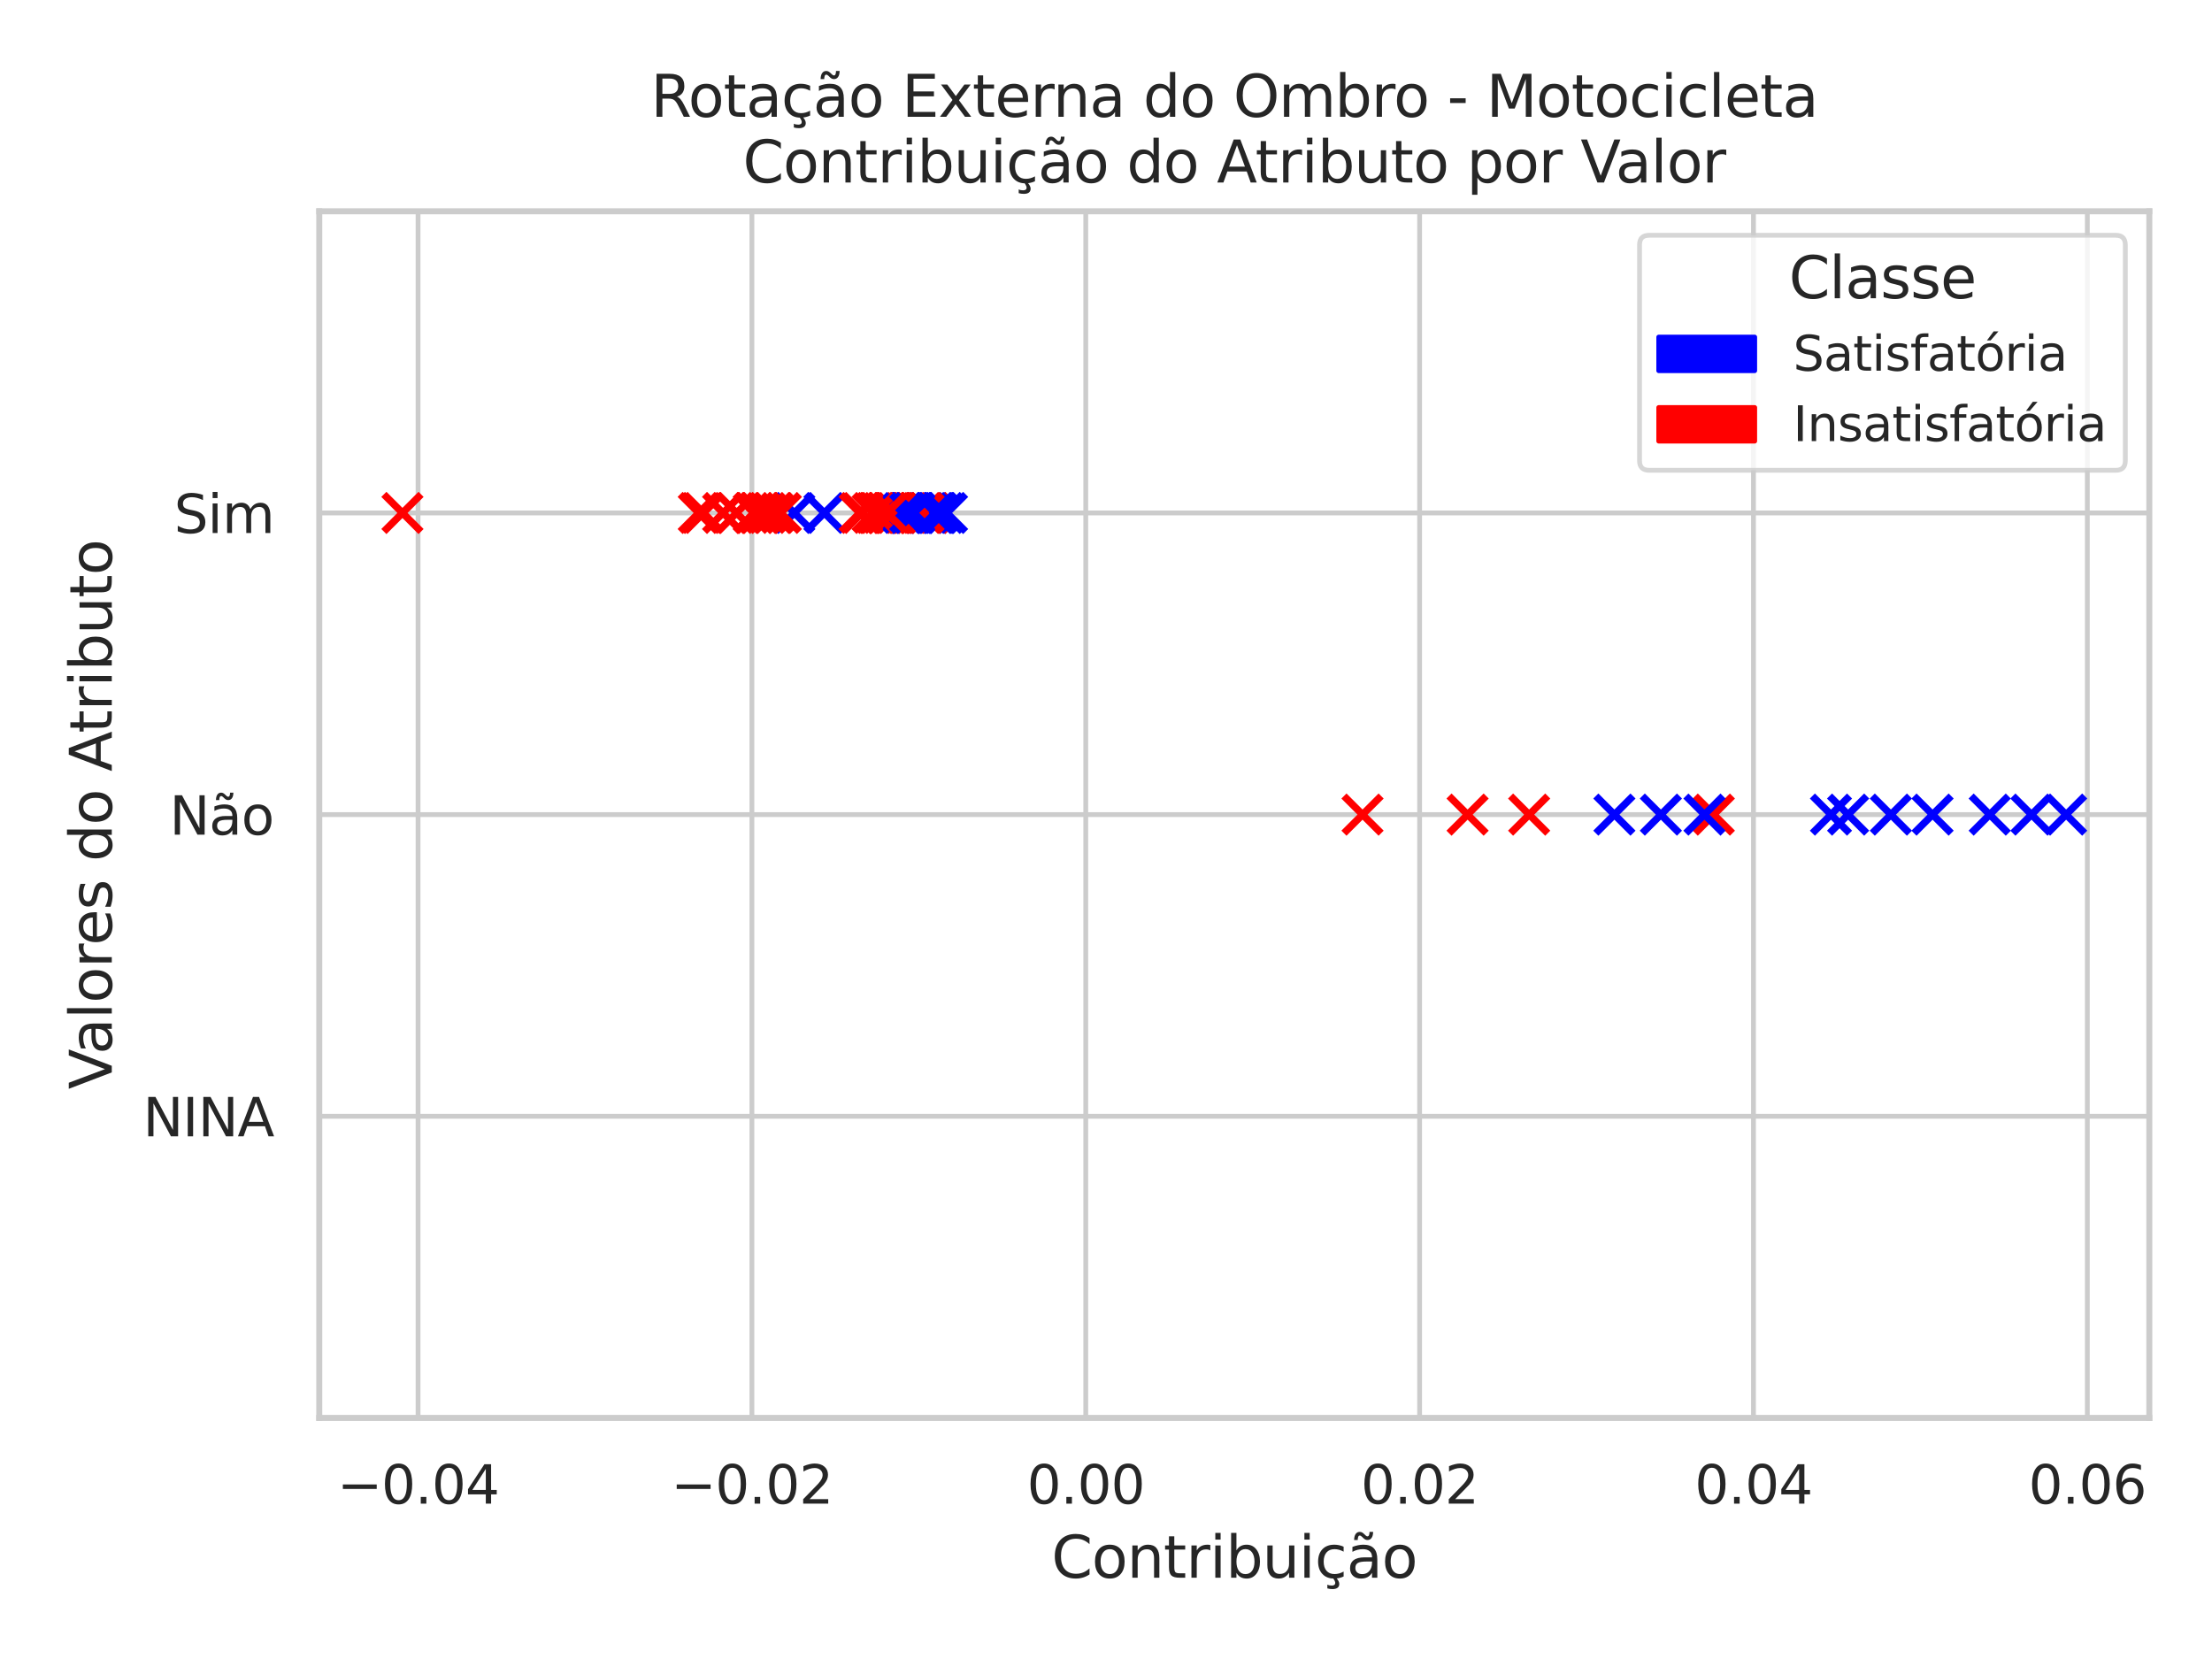 <?xml version="1.0" encoding="utf-8" standalone="no"?>
<!DOCTYPE svg PUBLIC "-//W3C//DTD SVG 1.1//EN"
  "http://www.w3.org/Graphics/SVG/1.1/DTD/svg11.dtd">
<svg xmlns:xlink="http://www.w3.org/1999/xlink" width="460.8pt" height="345.6pt" viewBox="0 0 460.8 345.6" xmlns="http://www.w3.org/2000/svg" version="1.1">
 <defs>
  <style type="text/css">*{stroke-linejoin: round; stroke-linecap: butt}</style>
 </defs>
 <g id="figure_1">
  <g id="patch_1">
   <path d="M 0 345.6 
L 460.8 345.6 
L 460.8 0 
L 0 0 
z
" style="fill: #ffffff"/>
  </g>
  <g id="axes_1">
   <g id="patch_2">
    <path d="M 66.51 295.38 
L 447.741 295.38 
L 447.741 44.016 
L 66.51 44.016 
z
" style="fill: #ffffff"/>
   </g>
   <g id="matplotlib.axis_1">
    <g id="xtick_1">
     <g id="line2d_1">
      <path d="M 87.089 295.38 
L 87.089 44.016 
" clip-path="url(#p4638dac376)" style="fill: none; stroke: #cccccc; stroke-linecap: round"/>
     </g>
     <g id="text_1">
      <!-- −0.04 -->
      <g style="fill: #262626" transform="translate(70.234 313.238)scale(0.11 -0.11)">
       <defs>
        <path id="DejaVuSans-2212" d="M 678 2272 
L 4684 2272 
L 4684 1741 
L 678 1741 
L 678 2272 
z
" transform="scale(0.016)"/>
        <path id="DejaVuSans-30" d="M 2034 4250 
Q 1547 4250 1301 3770 
Q 1056 3291 1056 2328 
Q 1056 1369 1301 889 
Q 1547 409 2034 409 
Q 2525 409 2770 889 
Q 3016 1369 3016 2328 
Q 3016 3291 2770 3770 
Q 2525 4250 2034 4250 
z
M 2034 4750 
Q 2819 4750 3233 4129 
Q 3647 3509 3647 2328 
Q 3647 1150 3233 529 
Q 2819 -91 2034 -91 
Q 1250 -91 836 529 
Q 422 1150 422 2328 
Q 422 3509 836 4129 
Q 1250 4750 2034 4750 
z
" transform="scale(0.016)"/>
        <path id="DejaVuSans-2e" d="M 684 794 
L 1344 794 
L 1344 0 
L 684 0 
L 684 794 
z
" transform="scale(0.016)"/>
        <path id="DejaVuSans-34" d="M 2419 4116 
L 825 1625 
L 2419 1625 
L 2419 4116 
z
M 2253 4666 
L 3047 4666 
L 3047 1625 
L 3713 1625 
L 3713 1100 
L 3047 1100 
L 3047 0 
L 2419 0 
L 2419 1100 
L 313 1100 
L 313 1709 
L 2253 4666 
z
" transform="scale(0.016)"/>
       </defs>
       <use xlink:href="#DejaVuSans-2212"/>
       <use xlink:href="#DejaVuSans-30" x="83.789"/>
       <use xlink:href="#DejaVuSans-2e" x="147.412"/>
       <use xlink:href="#DejaVuSans-30" x="179.199"/>
       <use xlink:href="#DejaVuSans-34" x="242.822"/>
      </g>
     </g>
    </g>
    <g id="xtick_2">
     <g id="line2d_2">
      <path d="M 156.636 295.38 
L 156.636 44.016 
" clip-path="url(#p4638dac376)" style="fill: none; stroke: #cccccc; stroke-linecap: round"/>
     </g>
     <g id="text_2">
      <!-- −0.02 -->
      <g style="fill: #262626" transform="translate(139.782 313.238)scale(0.11 -0.11)">
       <defs>
        <path id="DejaVuSans-32" d="M 1228 531 
L 3431 531 
L 3431 0 
L 469 0 
L 469 531 
Q 828 903 1448 1529 
Q 2069 2156 2228 2338 
Q 2531 2678 2651 2914 
Q 2772 3150 2772 3378 
Q 2772 3750 2511 3984 
Q 2250 4219 1831 4219 
Q 1534 4219 1204 4116 
Q 875 4013 500 3803 
L 500 4441 
Q 881 4594 1212 4672 
Q 1544 4750 1819 4750 
Q 2544 4750 2975 4387 
Q 3406 4025 3406 3419 
Q 3406 3131 3298 2873 
Q 3191 2616 2906 2266 
Q 2828 2175 2409 1742 
Q 1991 1309 1228 531 
z
" transform="scale(0.016)"/>
       </defs>
       <use xlink:href="#DejaVuSans-2212"/>
       <use xlink:href="#DejaVuSans-30" x="83.789"/>
       <use xlink:href="#DejaVuSans-2e" x="147.412"/>
       <use xlink:href="#DejaVuSans-30" x="179.199"/>
       <use xlink:href="#DejaVuSans-32" x="242.822"/>
      </g>
     </g>
    </g>
    <g id="xtick_3">
     <g id="line2d_3">
      <path d="M 226.184 295.38 
L 226.184 44.016 
" clip-path="url(#p4638dac376)" style="fill: none; stroke: #cccccc; stroke-linecap: round"/>
     </g>
     <g id="text_3">
      <!-- 0.00 -->
      <g style="fill: #262626" transform="translate(213.938 313.238)scale(0.11 -0.11)">
       <use xlink:href="#DejaVuSans-30"/>
       <use xlink:href="#DejaVuSans-2e" x="63.623"/>
       <use xlink:href="#DejaVuSans-30" x="95.41"/>
       <use xlink:href="#DejaVuSans-30" x="159.033"/>
      </g>
     </g>
    </g>
    <g id="xtick_4">
     <g id="line2d_4">
      <path d="M 295.732 295.38 
L 295.732 44.016 
" clip-path="url(#p4638dac376)" style="fill: none; stroke: #cccccc; stroke-linecap: round"/>
     </g>
     <g id="text_4">
      <!-- 0.02 -->
      <g style="fill: #262626" transform="translate(283.486 313.238)scale(0.11 -0.11)">
       <use xlink:href="#DejaVuSans-30"/>
       <use xlink:href="#DejaVuSans-2e" x="63.623"/>
       <use xlink:href="#DejaVuSans-30" x="95.41"/>
       <use xlink:href="#DejaVuSans-32" x="159.033"/>
      </g>
     </g>
    </g>
    <g id="xtick_5">
     <g id="line2d_5">
      <path d="M 365.28 295.38 
L 365.28 44.016 
" clip-path="url(#p4638dac376)" style="fill: none; stroke: #cccccc; stroke-linecap: round"/>
     </g>
     <g id="text_5">
      <!-- 0.04 -->
      <g style="fill: #262626" transform="translate(353.034 313.238)scale(0.11 -0.11)">
       <use xlink:href="#DejaVuSans-30"/>
       <use xlink:href="#DejaVuSans-2e" x="63.623"/>
       <use xlink:href="#DejaVuSans-30" x="95.41"/>
       <use xlink:href="#DejaVuSans-34" x="159.033"/>
      </g>
     </g>
    </g>
    <g id="xtick_6">
     <g id="line2d_6">
      <path d="M 434.828 295.38 
L 434.828 44.016 
" clip-path="url(#p4638dac376)" style="fill: none; stroke: #cccccc; stroke-linecap: round"/>
     </g>
     <g id="text_6">
      <!-- 0.06 -->
      <g style="fill: #262626" transform="translate(422.582 313.238)scale(0.11 -0.11)">
       <defs>
        <path id="DejaVuSans-36" d="M 2113 2584 
Q 1688 2584 1439 2293 
Q 1191 2003 1191 1497 
Q 1191 994 1439 701 
Q 1688 409 2113 409 
Q 2538 409 2786 701 
Q 3034 994 3034 1497 
Q 3034 2003 2786 2293 
Q 2538 2584 2113 2584 
z
M 3366 4563 
L 3366 3988 
Q 3128 4100 2886 4159 
Q 2644 4219 2406 4219 
Q 1781 4219 1451 3797 
Q 1122 3375 1075 2522 
Q 1259 2794 1537 2939 
Q 1816 3084 2150 3084 
Q 2853 3084 3261 2657 
Q 3669 2231 3669 1497 
Q 3669 778 3244 343 
Q 2819 -91 2113 -91 
Q 1303 -91 875 529 
Q 447 1150 447 2328 
Q 447 3434 972 4092 
Q 1497 4750 2381 4750 
Q 2619 4750 2861 4703 
Q 3103 4656 3366 4563 
z
" transform="scale(0.016)"/>
       </defs>
       <use xlink:href="#DejaVuSans-30"/>
       <use xlink:href="#DejaVuSans-2e" x="63.623"/>
       <use xlink:href="#DejaVuSans-30" x="95.41"/>
       <use xlink:href="#DejaVuSans-36" x="159.033"/>
      </g>
     </g>
    </g>
    <g id="text_7">
     <!-- Contribuição -->
     <g style="fill: #262626" transform="translate(219.051 328.667)scale(0.12 -0.12)">
      <defs>
       <path id="DejaVuSans-43" d="M 4122 4306 
L 4122 3641 
Q 3803 3938 3442 4084 
Q 3081 4231 2675 4231 
Q 1875 4231 1450 3742 
Q 1025 3253 1025 2328 
Q 1025 1406 1450 917 
Q 1875 428 2675 428 
Q 3081 428 3442 575 
Q 3803 722 4122 1019 
L 4122 359 
Q 3791 134 3420 21 
Q 3050 -91 2638 -91 
Q 1578 -91 968 557 
Q 359 1206 359 2328 
Q 359 3453 968 4101 
Q 1578 4750 2638 4750 
Q 3056 4750 3426 4639 
Q 3797 4528 4122 4306 
z
" transform="scale(0.016)"/>
       <path id="DejaVuSans-6f" d="M 1959 3097 
Q 1497 3097 1228 2736 
Q 959 2375 959 1747 
Q 959 1119 1226 758 
Q 1494 397 1959 397 
Q 2419 397 2687 759 
Q 2956 1122 2956 1747 
Q 2956 2369 2687 2733 
Q 2419 3097 1959 3097 
z
M 1959 3584 
Q 2709 3584 3137 3096 
Q 3566 2609 3566 1747 
Q 3566 888 3137 398 
Q 2709 -91 1959 -91 
Q 1206 -91 779 398 
Q 353 888 353 1747 
Q 353 2609 779 3096 
Q 1206 3584 1959 3584 
z
" transform="scale(0.016)"/>
       <path id="DejaVuSans-6e" d="M 3513 2113 
L 3513 0 
L 2938 0 
L 2938 2094 
Q 2938 2591 2744 2837 
Q 2550 3084 2163 3084 
Q 1697 3084 1428 2787 
Q 1159 2491 1159 1978 
L 1159 0 
L 581 0 
L 581 3500 
L 1159 3500 
L 1159 2956 
Q 1366 3272 1645 3428 
Q 1925 3584 2291 3584 
Q 2894 3584 3203 3211 
Q 3513 2838 3513 2113 
z
" transform="scale(0.016)"/>
       <path id="DejaVuSans-74" d="M 1172 4494 
L 1172 3500 
L 2356 3500 
L 2356 3053 
L 1172 3053 
L 1172 1153 
Q 1172 725 1289 603 
Q 1406 481 1766 481 
L 2356 481 
L 2356 0 
L 1766 0 
Q 1100 0 847 248 
Q 594 497 594 1153 
L 594 3053 
L 172 3053 
L 172 3500 
L 594 3500 
L 594 4494 
L 1172 4494 
z
" transform="scale(0.016)"/>
       <path id="DejaVuSans-72" d="M 2631 2963 
Q 2534 3019 2420 3045 
Q 2306 3072 2169 3072 
Q 1681 3072 1420 2755 
Q 1159 2438 1159 1844 
L 1159 0 
L 581 0 
L 581 3500 
L 1159 3500 
L 1159 2956 
Q 1341 3275 1631 3429 
Q 1922 3584 2338 3584 
Q 2397 3584 2469 3576 
Q 2541 3569 2628 3553 
L 2631 2963 
z
" transform="scale(0.016)"/>
       <path id="DejaVuSans-69" d="M 603 3500 
L 1178 3500 
L 1178 0 
L 603 0 
L 603 3500 
z
M 603 4863 
L 1178 4863 
L 1178 4134 
L 603 4134 
L 603 4863 
z
" transform="scale(0.016)"/>
       <path id="DejaVuSans-62" d="M 3116 1747 
Q 3116 2381 2855 2742 
Q 2594 3103 2138 3103 
Q 1681 3103 1420 2742 
Q 1159 2381 1159 1747 
Q 1159 1113 1420 752 
Q 1681 391 2138 391 
Q 2594 391 2855 752 
Q 3116 1113 3116 1747 
z
M 1159 2969 
Q 1341 3281 1617 3432 
Q 1894 3584 2278 3584 
Q 2916 3584 3314 3078 
Q 3713 2572 3713 1747 
Q 3713 922 3314 415 
Q 2916 -91 2278 -91 
Q 1894 -91 1617 61 
Q 1341 213 1159 525 
L 1159 0 
L 581 0 
L 581 4863 
L 1159 4863 
L 1159 2969 
z
" transform="scale(0.016)"/>
       <path id="DejaVuSans-75" d="M 544 1381 
L 544 3500 
L 1119 3500 
L 1119 1403 
Q 1119 906 1312 657 
Q 1506 409 1894 409 
Q 2359 409 2629 706 
Q 2900 1003 2900 1516 
L 2900 3500 
L 3475 3500 
L 3475 0 
L 2900 0 
L 2900 538 
Q 2691 219 2414 64 
Q 2138 -91 1772 -91 
Q 1169 -91 856 284 
Q 544 659 544 1381 
z
M 1991 3584 
L 1991 3584 
z
" transform="scale(0.016)"/>
       <path id="DejaVuSans-e7" d="M 3122 3366 
L 3122 2828 
Q 2878 2963 2633 3030 
Q 2388 3097 2138 3097 
Q 1578 3097 1268 2742 
Q 959 2388 959 1747 
Q 959 1106 1268 751 
Q 1578 397 2138 397 
Q 2388 397 2633 464 
Q 2878 531 3122 666 
L 3122 134 
Q 2881 22 2623 -34 
Q 2366 -91 2075 -91 
Q 1284 -91 818 406 
Q 353 903 353 1747 
Q 353 2603 823 3093 
Q 1294 3584 2113 3584 
Q 2378 3584 2631 3529 
Q 2884 3475 3122 3366 
z
M 2311 0 
Q 2482 -194 2566 -358 
Q 2651 -522 2651 -672 
Q 2651 -950 2463 -1092 
Q 2276 -1234 1907 -1234 
Q 1764 -1234 1628 -1215 
Q 1492 -1197 1357 -1159 
L 1357 -750 
Q 1464 -803 1579 -826 
Q 1695 -850 1842 -850 
Q 2026 -850 2120 -775 
Q 2214 -700 2214 -556 
Q 2214 -463 2146 -327 
Q 2079 -191 1939 0 
L 2311 0 
z
" transform="scale(0.016)"/>
       <path id="DejaVuSans-e3" d="M 2194 1759 
Q 1497 1759 1228 1600 
Q 959 1441 959 1056 
Q 959 750 1161 570 
Q 1363 391 1709 391 
Q 2188 391 2477 730 
Q 2766 1069 2766 1631 
L 2766 1759 
L 2194 1759 
z
M 3341 1997 
L 3341 0 
L 2766 0 
L 2766 531 
Q 2569 213 2275 61 
Q 1981 -91 1556 -91 
Q 1019 -91 701 211 
Q 384 513 384 1019 
Q 384 1609 779 1909 
Q 1175 2209 1959 2209 
L 2766 2209 
L 2766 2266 
Q 2766 2663 2505 2880 
Q 2244 3097 1772 3097 
Q 1472 3097 1187 3025 
Q 903 2953 641 2809 
L 641 3341 
Q 956 3463 1253 3523 
Q 1550 3584 1831 3584 
Q 2591 3584 2966 3190 
Q 3341 2797 3341 1997 
z
M 1844 4281 
L 1665 4453 
Q 1597 4516 1545 4545 
Q 1494 4575 1453 4575 
Q 1334 4575 1278 4461 
Q 1222 4347 1215 4091 
L 825 4091 
Q 831 4513 990 4742 
Q 1150 4972 1434 4972 
Q 1553 4972 1653 4928 
Q 1753 4884 1869 4781 
L 2047 4609 
Q 2115 4547 2167 4517 
Q 2219 4488 2259 4488 
Q 2378 4488 2434 4602 
Q 2490 4716 2497 4972 
L 2887 4972 
Q 2881 4550 2721 4320 
Q 2562 4091 2278 4091 
Q 2159 4091 2059 4134 
Q 1959 4178 1844 4281 
z
" transform="scale(0.016)"/>
      </defs>
      <use xlink:href="#DejaVuSans-43"/>
      <use xlink:href="#DejaVuSans-6f" x="69.824"/>
      <use xlink:href="#DejaVuSans-6e" x="131.006"/>
      <use xlink:href="#DejaVuSans-74" x="194.385"/>
      <use xlink:href="#DejaVuSans-72" x="233.594"/>
      <use xlink:href="#DejaVuSans-69" x="274.707"/>
      <use xlink:href="#DejaVuSans-62" x="302.49"/>
      <use xlink:href="#DejaVuSans-75" x="365.967"/>
      <use xlink:href="#DejaVuSans-69" x="429.346"/>
      <use xlink:href="#DejaVuSans-e7" x="457.129"/>
      <use xlink:href="#DejaVuSans-e3" x="512.109"/>
      <use xlink:href="#DejaVuSans-6f" x="573.389"/>
     </g>
    </g>
   </g>
   <g id="matplotlib.axis_2">
    <g id="ytick_1">
     <g id="line2d_7">
      <path d="M 66.51 295.38 
L 447.741 295.38 
" clip-path="url(#p4638dac376)" style="fill: none; stroke: #cccccc; stroke-linecap: round"/>
     </g>
    </g>
    <g id="ytick_2">
     <g id="line2d_8">
      <path d="M 66.51 232.539 
L 447.741 232.539 
" clip-path="url(#p4638dac376)" style="fill: none; stroke: #cccccc; stroke-linecap: round"/>
     </g>
     <g id="text_8">
      <!-- NINA -->
      <g style="fill: #262626" transform="translate(29.782 236.718)scale(0.11 -0.11)">
       <defs>
        <path id="DejaVuSans-4e" d="M 628 4666 
L 1478 4666 
L 3547 763 
L 3547 4666 
L 4159 4666 
L 4159 0 
L 3309 0 
L 1241 3903 
L 1241 0 
L 628 0 
L 628 4666 
z
" transform="scale(0.016)"/>
        <path id="DejaVuSans-49" d="M 628 4666 
L 1259 4666 
L 1259 0 
L 628 0 
L 628 4666 
z
" transform="scale(0.016)"/>
        <path id="DejaVuSans-41" d="M 2188 4044 
L 1331 1722 
L 3047 1722 
L 2188 4044 
z
M 1831 4666 
L 2547 4666 
L 4325 0 
L 3669 0 
L 3244 1197 
L 1141 1197 
L 716 0 
L 50 0 
L 1831 4666 
z
" transform="scale(0.016)"/>
       </defs>
       <use xlink:href="#DejaVuSans-4e"/>
       <use xlink:href="#DejaVuSans-49" x="74.805"/>
       <use xlink:href="#DejaVuSans-4e" x="104.297"/>
       <use xlink:href="#DejaVuSans-41" x="179.102"/>
      </g>
     </g>
    </g>
    <g id="ytick_3">
     <g id="line2d_9">
      <path d="M 66.51 169.698 
L 447.741 169.698 
" clip-path="url(#p4638dac376)" style="fill: none; stroke: #cccccc; stroke-linecap: round"/>
     </g>
     <g id="text_9">
      <!-- Não -->
      <g style="fill: #262626" transform="translate(35.309 173.877)scale(0.11 -0.11)">
       <use xlink:href="#DejaVuSans-4e"/>
       <use xlink:href="#DejaVuSans-e3" x="74.805"/>
       <use xlink:href="#DejaVuSans-6f" x="136.084"/>
      </g>
     </g>
    </g>
    <g id="ytick_4">
     <g id="line2d_10">
      <path d="M 66.51 106.857 
L 447.741 106.857 
" clip-path="url(#p4638dac376)" style="fill: none; stroke: #cccccc; stroke-linecap: round"/>
     </g>
     <g id="text_10">
      <!-- Sim -->
      <g style="fill: #262626" transform="translate(36.256 111.036)scale(0.11 -0.11)">
       <defs>
        <path id="DejaVuSans-53" d="M 3425 4513 
L 3425 3897 
Q 3066 4069 2747 4153 
Q 2428 4238 2131 4238 
Q 1616 4238 1336 4038 
Q 1056 3838 1056 3469 
Q 1056 3159 1242 3001 
Q 1428 2844 1947 2747 
L 2328 2669 
Q 3034 2534 3370 2195 
Q 3706 1856 3706 1288 
Q 3706 609 3251 259 
Q 2797 -91 1919 -91 
Q 1588 -91 1214 -16 
Q 841 59 441 206 
L 441 856 
Q 825 641 1194 531 
Q 1563 422 1919 422 
Q 2459 422 2753 634 
Q 3047 847 3047 1241 
Q 3047 1584 2836 1778 
Q 2625 1972 2144 2069 
L 1759 2144 
Q 1053 2284 737 2584 
Q 422 2884 422 3419 
Q 422 4038 858 4394 
Q 1294 4750 2059 4750 
Q 2388 4750 2728 4690 
Q 3069 4631 3425 4513 
z
" transform="scale(0.016)"/>
        <path id="DejaVuSans-6d" d="M 3328 2828 
Q 3544 3216 3844 3400 
Q 4144 3584 4550 3584 
Q 5097 3584 5394 3201 
Q 5691 2819 5691 2113 
L 5691 0 
L 5113 0 
L 5113 2094 
Q 5113 2597 4934 2840 
Q 4756 3084 4391 3084 
Q 3944 3084 3684 2787 
Q 3425 2491 3425 1978 
L 3425 0 
L 2847 0 
L 2847 2094 
Q 2847 2600 2669 2842 
Q 2491 3084 2119 3084 
Q 1678 3084 1418 2786 
Q 1159 2488 1159 1978 
L 1159 0 
L 581 0 
L 581 3500 
L 1159 3500 
L 1159 2956 
Q 1356 3278 1631 3431 
Q 1906 3584 2284 3584 
Q 2666 3584 2933 3390 
Q 3200 3197 3328 2828 
z
" transform="scale(0.016)"/>
       </defs>
       <use xlink:href="#DejaVuSans-53"/>
       <use xlink:href="#DejaVuSans-69" x="63.477"/>
       <use xlink:href="#DejaVuSans-6d" x="91.26"/>
      </g>
     </g>
    </g>
    <g id="ytick_5">
     <g id="line2d_11">
      <path d="M 66.51 44.016 
L 447.741 44.016 
" clip-path="url(#p4638dac376)" style="fill: none; stroke: #cccccc; stroke-linecap: round"/>
     </g>
    </g>
    <g id="text_11">
     <!-- Valores do Atributo -->
     <g style="fill: #262626" transform="translate(23.286 226.916)rotate(-90)scale(0.12 -0.12)">
      <defs>
       <path id="DejaVuSans-56" d="M 1831 0 
L 50 4666 
L 709 4666 
L 2188 738 
L 3669 4666 
L 4325 4666 
L 2547 0 
L 1831 0 
z
" transform="scale(0.016)"/>
       <path id="DejaVuSans-61" d="M 2194 1759 
Q 1497 1759 1228 1600 
Q 959 1441 959 1056 
Q 959 750 1161 570 
Q 1363 391 1709 391 
Q 2188 391 2477 730 
Q 2766 1069 2766 1631 
L 2766 1759 
L 2194 1759 
z
M 3341 1997 
L 3341 0 
L 2766 0 
L 2766 531 
Q 2569 213 2275 61 
Q 1981 -91 1556 -91 
Q 1019 -91 701 211 
Q 384 513 384 1019 
Q 384 1609 779 1909 
Q 1175 2209 1959 2209 
L 2766 2209 
L 2766 2266 
Q 2766 2663 2505 2880 
Q 2244 3097 1772 3097 
Q 1472 3097 1187 3025 
Q 903 2953 641 2809 
L 641 3341 
Q 956 3463 1253 3523 
Q 1550 3584 1831 3584 
Q 2591 3584 2966 3190 
Q 3341 2797 3341 1997 
z
" transform="scale(0.016)"/>
       <path id="DejaVuSans-6c" d="M 603 4863 
L 1178 4863 
L 1178 0 
L 603 0 
L 603 4863 
z
" transform="scale(0.016)"/>
       <path id="DejaVuSans-65" d="M 3597 1894 
L 3597 1613 
L 953 1613 
Q 991 1019 1311 708 
Q 1631 397 2203 397 
Q 2534 397 2845 478 
Q 3156 559 3463 722 
L 3463 178 
Q 3153 47 2828 -22 
Q 2503 -91 2169 -91 
Q 1331 -91 842 396 
Q 353 884 353 1716 
Q 353 2575 817 3079 
Q 1281 3584 2069 3584 
Q 2775 3584 3186 3129 
Q 3597 2675 3597 1894 
z
M 3022 2063 
Q 3016 2534 2758 2815 
Q 2500 3097 2075 3097 
Q 1594 3097 1305 2825 
Q 1016 2553 972 2059 
L 3022 2063 
z
" transform="scale(0.016)"/>
       <path id="DejaVuSans-73" d="M 2834 3397 
L 2834 2853 
Q 2591 2978 2328 3040 
Q 2066 3103 1784 3103 
Q 1356 3103 1142 2972 
Q 928 2841 928 2578 
Q 928 2378 1081 2264 
Q 1234 2150 1697 2047 
L 1894 2003 
Q 2506 1872 2764 1633 
Q 3022 1394 3022 966 
Q 3022 478 2636 193 
Q 2250 -91 1575 -91 
Q 1294 -91 989 -36 
Q 684 19 347 128 
L 347 722 
Q 666 556 975 473 
Q 1284 391 1588 391 
Q 1994 391 2212 530 
Q 2431 669 2431 922 
Q 2431 1156 2273 1281 
Q 2116 1406 1581 1522 
L 1381 1569 
Q 847 1681 609 1914 
Q 372 2147 372 2553 
Q 372 3047 722 3315 
Q 1072 3584 1716 3584 
Q 2034 3584 2315 3537 
Q 2597 3491 2834 3397 
z
" transform="scale(0.016)"/>
       <path id="DejaVuSans-20" transform="scale(0.016)"/>
       <path id="DejaVuSans-64" d="M 2906 2969 
L 2906 4863 
L 3481 4863 
L 3481 0 
L 2906 0 
L 2906 525 
Q 2725 213 2448 61 
Q 2172 -91 1784 -91 
Q 1150 -91 751 415 
Q 353 922 353 1747 
Q 353 2572 751 3078 
Q 1150 3584 1784 3584 
Q 2172 3584 2448 3432 
Q 2725 3281 2906 2969 
z
M 947 1747 
Q 947 1113 1208 752 
Q 1469 391 1925 391 
Q 2381 391 2643 752 
Q 2906 1113 2906 1747 
Q 2906 2381 2643 2742 
Q 2381 3103 1925 3103 
Q 1469 3103 1208 2742 
Q 947 2381 947 1747 
z
" transform="scale(0.016)"/>
      </defs>
      <use xlink:href="#DejaVuSans-56"/>
      <use xlink:href="#DejaVuSans-61" x="60.658"/>
      <use xlink:href="#DejaVuSans-6c" x="121.938"/>
      <use xlink:href="#DejaVuSans-6f" x="149.721"/>
      <use xlink:href="#DejaVuSans-72" x="210.902"/>
      <use xlink:href="#DejaVuSans-65" x="249.766"/>
      <use xlink:href="#DejaVuSans-73" x="311.289"/>
      <use xlink:href="#DejaVuSans-20" x="363.389"/>
      <use xlink:href="#DejaVuSans-64" x="395.176"/>
      <use xlink:href="#DejaVuSans-6f" x="458.652"/>
      <use xlink:href="#DejaVuSans-20" x="519.834"/>
      <use xlink:href="#DejaVuSans-41" x="551.621"/>
      <use xlink:href="#DejaVuSans-74" x="618.279"/>
      <use xlink:href="#DejaVuSans-72" x="657.488"/>
      <use xlink:href="#DejaVuSans-69" x="698.602"/>
      <use xlink:href="#DejaVuSans-62" x="726.385"/>
      <use xlink:href="#DejaVuSans-75" x="789.861"/>
      <use xlink:href="#DejaVuSans-74" x="853.24"/>
      <use xlink:href="#DejaVuSans-6f" x="892.449"/>
     </g>
    </g>
   </g>
   <g id="PathCollection_1">
    <path d="M 189.643 110.73 
L 197.389 102.984 
M 189.643 102.984 
L 197.389 110.73 
" clip-path="url(#p4638dac376)" style="fill: #0000ff; stroke: #0000ff; stroke-width: 1.5"/>
    <path d="M 189.698 110.73 
L 197.444 102.984 
M 189.698 102.984 
L 197.444 110.73 
" clip-path="url(#p4638dac376)" style="fill: #ff0000; stroke: #ff0000; stroke-width: 1.5"/>
    <path d="M 167.853 110.73 
L 175.599 102.984 
M 167.853 102.984 
L 175.599 110.73 
" clip-path="url(#p4638dac376)" style="fill: #0000ff; stroke: #0000ff; stroke-width: 1.5"/>
    <path d="M 153.224 110.73 
L 160.97 102.984 
M 153.224 102.984 
L 160.97 110.73 
" clip-path="url(#p4638dac376)" style="fill: #ff0000; stroke: #ff0000; stroke-width: 1.5"/>
    <path d="M 175.205 110.73 
L 182.951 102.984 
M 175.205 102.984 
L 182.951 110.73 
" clip-path="url(#p4638dac376)" style="fill: #ff0000; stroke: #ff0000; stroke-width: 1.5"/>
    <path d="M 279.969 173.571 
L 287.715 165.825 
M 279.969 165.825 
L 287.715 173.571 
" clip-path="url(#p4638dac376)" style="fill: #ff0000; stroke: #ff0000; stroke-width: 1.5"/>
    <path d="M 142.156 110.73 
L 149.902 102.984 
M 142.156 102.984 
L 149.902 110.73 
" clip-path="url(#p4638dac376)" style="fill: #ff0000; stroke: #ff0000; stroke-width: 1.5"/>
    <path d="M 377.552 173.571 
L 385.298 165.825 
M 377.552 165.825 
L 385.298 173.571 
" clip-path="url(#p4638dac376)" style="fill: #0000ff; stroke: #0000ff; stroke-width: 1.5"/>
    <path d="M 186.422 110.73 
L 194.168 102.984 
M 186.422 102.984 
L 194.168 110.73 
" clip-path="url(#p4638dac376)" style="fill: #0000ff; stroke: #0000ff; stroke-width: 1.5"/>
    <path d="M 180.753 110.73 
L 188.499 102.984 
M 180.753 102.984 
L 188.499 110.73 
" clip-path="url(#p4638dac376)" style="fill: #ff0000; stroke: #ff0000; stroke-width: 1.5"/>
    <path d="M 154.252 110.73 
L 161.998 102.984 
M 154.252 102.984 
L 161.998 110.73 
" clip-path="url(#p4638dac376)" style="fill: #ff0000; stroke: #ff0000; stroke-width: 1.5"/>
    <path d="M 193.419 110.73 
L 201.165 102.984 
M 193.419 102.984 
L 201.165 110.73 
" clip-path="url(#p4638dac376)" style="fill: #0000ff; stroke: #0000ff; stroke-width: 1.5"/>
    <path d="M 154.411 110.73 
L 162.157 102.984 
M 154.411 102.984 
L 162.157 110.73 
" clip-path="url(#p4638dac376)" style="fill: #ff0000; stroke: #ff0000; stroke-width: 1.5"/>
    <path d="M 191.21 110.73 
L 198.956 102.984 
M 191.21 102.984 
L 198.956 110.73 
" clip-path="url(#p4638dac376)" style="fill: #0000ff; stroke: #0000ff; stroke-width: 1.5"/>
    <path d="M 178.947 110.73 
L 186.693 102.984 
M 178.947 102.984 
L 186.693 110.73 
" clip-path="url(#p4638dac376)" style="fill: #ff0000; stroke: #ff0000; stroke-width: 1.5"/>
    <path d="M 189.296 110.73 
L 197.042 102.984 
M 189.296 102.984 
L 197.042 110.73 
" clip-path="url(#p4638dac376)" style="fill: #0000ff; stroke: #0000ff; stroke-width: 1.5"/>
    <path d="M 185.412 110.73 
L 193.158 102.984 
M 185.412 102.984 
L 193.158 110.73 
" clip-path="url(#p4638dac376)" style="fill: #0000ff; stroke: #0000ff; stroke-width: 1.5"/>
    <path d="M 161.606 110.73 
L 169.352 102.984 
M 161.606 102.984 
L 169.352 110.73 
" clip-path="url(#p4638dac376)" style="fill: #0000ff; stroke: #0000ff; stroke-width: 1.5"/>
    <path d="M 188.652 110.73 
L 196.398 102.984 
M 188.652 102.984 
L 196.398 110.73 
" clip-path="url(#p4638dac376)" style="fill: #0000ff; stroke: #0000ff; stroke-width: 1.5"/>
    <path d="M 155.697 110.73 
L 163.443 102.984 
M 155.697 102.984 
L 163.443 110.73 
" clip-path="url(#p4638dac376)" style="fill: #ff0000; stroke: #ff0000; stroke-width: 1.5"/>
    <path d="M 185.588 110.73 
L 193.334 102.984 
M 185.588 102.984 
L 193.334 110.73 
" clip-path="url(#p4638dac376)" style="fill: #0000ff; stroke: #0000ff; stroke-width: 1.5"/>
    <path d="M 179.153 110.73 
L 186.899 102.984 
M 179.153 102.984 
L 186.899 110.73 
" clip-path="url(#p4638dac376)" style="fill: #ff0000; stroke: #ff0000; stroke-width: 1.5"/>
    <path d="M 353.151 173.571 
L 360.897 165.825 
M 353.151 165.825 
L 360.897 173.571 
" clip-path="url(#p4638dac376)" style="fill: #ff0000; stroke: #ff0000; stroke-width: 1.5"/>
    <path d="M 332.437 173.571 
L 340.183 165.825 
M 332.437 165.825 
L 340.183 173.571 
" clip-path="url(#p4638dac376)" style="fill: #0000ff; stroke: #0000ff; stroke-width: 1.5"/>
    <path d="M 188.193 110.73 
L 195.939 102.984 
M 188.193 102.984 
L 195.939 110.73 
" clip-path="url(#p4638dac376)" style="fill: #ff0000; stroke: #ff0000; stroke-width: 1.5"/>
    <path d="M 381.123 173.571 
L 388.869 165.825 
M 381.123 165.825 
L 388.869 173.571 
" clip-path="url(#p4638dac376)" style="fill: #0000ff; stroke: #0000ff; stroke-width: 1.5"/>
    <path d="M 185.062 110.73 
L 192.808 102.984 
M 185.062 102.984 
L 192.808 110.73 
" clip-path="url(#p4638dac376)" style="fill: #ff0000; stroke: #ff0000; stroke-width: 1.5"/>
    <path d="M 186.769 110.73 
L 194.515 102.984 
M 186.769 102.984 
L 194.515 110.73 
" clip-path="url(#p4638dac376)" style="fill: #0000ff; stroke: #0000ff; stroke-width: 1.5"/>
    <path d="M 182.027 110.73 
L 189.773 102.984 
M 182.027 102.984 
L 189.773 110.73 
" clip-path="url(#p4638dac376)" style="fill: #ff0000; stroke: #ff0000; stroke-width: 1.5"/>
    <path d="M 191.385 110.73 
L 199.131 102.984 
M 191.385 102.984 
L 199.131 110.73 
" clip-path="url(#p4638dac376)" style="fill: #0000ff; stroke: #0000ff; stroke-width: 1.5"/>
    <path d="M 190.688 110.73 
L 198.434 102.984 
M 190.688 102.984 
L 198.434 110.73 
" clip-path="url(#p4638dac376)" style="fill: #0000ff; stroke: #0000ff; stroke-width: 1.5"/>
    <path d="M 182.266 110.73 
L 190.012 102.984 
M 182.266 102.984 
L 190.012 110.73 
" clip-path="url(#p4638dac376)" style="fill: #ff0000; stroke: #ff0000; stroke-width: 1.5"/>
    <path d="M 351.194 173.571 
L 358.94 165.825 
M 351.194 165.825 
L 358.94 173.571 
" clip-path="url(#p4638dac376)" style="fill: #0000ff; stroke: #0000ff; stroke-width: 1.5"/>
    <path d="M 154.519 110.73 
L 162.265 102.984 
M 154.519 102.984 
L 162.265 110.73 
" clip-path="url(#p4638dac376)" style="fill: #ff0000; stroke: #ff0000; stroke-width: 1.5"/>
    <path d="M 157.096 110.73 
L 164.842 102.984 
M 157.096 102.984 
L 164.842 110.73 
" clip-path="url(#p4638dac376)" style="fill: #ff0000; stroke: #ff0000; stroke-width: 1.5"/>
    <path d="M 149.576 110.73 
L 157.322 102.984 
M 149.576 102.984 
L 157.322 110.73 
" clip-path="url(#p4638dac376)" style="fill: #ff0000; stroke: #ff0000; stroke-width: 1.5"/>
    <path d="M 188.519 110.73 
L 196.265 102.984 
M 188.519 102.984 
L 196.265 110.73 
" clip-path="url(#p4638dac376)" style="fill: #ff0000; stroke: #ff0000; stroke-width: 1.5"/>
    <path d="M 180.069 110.73 
L 187.815 102.984 
M 180.069 102.984 
L 187.815 110.73 
" clip-path="url(#p4638dac376)" style="fill: #ff0000; stroke: #ff0000; stroke-width: 1.5"/>
    <path d="M 192.711 110.73 
L 200.457 102.984 
M 192.711 102.984 
L 200.457 110.73 
" clip-path="url(#p4638dac376)" style="fill: #0000ff; stroke: #0000ff; stroke-width: 1.5"/>
    <path d="M 180.916 110.73 
L 188.662 102.984 
M 180.916 102.984 
L 188.662 110.73 
" clip-path="url(#p4638dac376)" style="fill: #ff0000; stroke: #ff0000; stroke-width: 1.5"/>
    <path d="M 141.682 110.73 
L 149.428 102.984 
M 141.682 102.984 
L 149.428 110.73 
" clip-path="url(#p4638dac376)" style="fill: #ff0000; stroke: #ff0000; stroke-width: 1.5"/>
    <path d="M 314.678 173.571 
L 322.424 165.825 
M 314.678 165.825 
L 322.424 173.571 
" clip-path="url(#p4638dac376)" style="fill: #ff0000; stroke: #ff0000; stroke-width: 1.5"/>
    <path d="M 419.324 173.571 
L 427.07 165.825 
M 419.324 165.825 
L 427.07 173.571 
" clip-path="url(#p4638dac376)" style="fill: #0000ff; stroke: #0000ff; stroke-width: 1.5"/>
    <path d="M 179.403 110.73 
L 187.149 102.984 
M 179.403 102.984 
L 187.149 110.73 
" clip-path="url(#p4638dac376)" style="fill: #ff0000; stroke: #ff0000; stroke-width: 1.5"/>
    <path d="M 182.559 110.73 
L 190.305 102.984 
M 182.559 102.984 
L 190.305 110.73 
" clip-path="url(#p4638dac376)" style="fill: #ff0000; stroke: #ff0000; stroke-width: 1.5"/>
    <path d="M 146.755 110.73 
L 154.501 102.984 
M 146.755 102.984 
L 154.501 110.73 
" clip-path="url(#p4638dac376)" style="fill: #ff0000; stroke: #ff0000; stroke-width: 1.5"/>
    <path d="M 426.54 173.571 
L 434.286 165.825 
M 426.54 165.825 
L 434.286 173.571 
" clip-path="url(#p4638dac376)" style="fill: #0000ff; stroke: #0000ff; stroke-width: 1.5"/>
    <path d="M 177.908 110.73 
L 185.654 102.984 
M 177.908 102.984 
L 185.654 110.73 
" clip-path="url(#p4638dac376)" style="fill: #ff0000; stroke: #ff0000; stroke-width: 1.5"/>
    <path d="M 157.325 110.73 
L 165.071 102.984 
M 157.325 102.984 
L 165.071 110.73 
" clip-path="url(#p4638dac376)" style="fill: #ff0000; stroke: #ff0000; stroke-width: 1.5"/>
    <path d="M 410.621 173.571 
L 418.367 165.825 
M 410.621 165.825 
L 418.367 173.571 
" clip-path="url(#p4638dac376)" style="fill: #0000ff; stroke: #0000ff; stroke-width: 1.5"/>
    <path d="M 158.796 110.73 
L 166.542 102.984 
M 158.796 102.984 
L 166.542 110.73 
" clip-path="url(#p4638dac376)" style="fill: #ff0000; stroke: #ff0000; stroke-width: 1.5"/>
    <path d="M 398.719 173.571 
L 406.465 165.825 
M 398.719 165.825 
L 406.465 173.571 
" clip-path="url(#p4638dac376)" style="fill: #0000ff; stroke: #0000ff; stroke-width: 1.5"/>
    <path d="M 182.956 110.73 
L 190.702 102.984 
M 182.956 102.984 
L 190.702 110.73 
" clip-path="url(#p4638dac376)" style="fill: #ff0000; stroke: #ff0000; stroke-width: 1.5"/>
    <path d="M 142.699 110.73 
L 150.445 102.984 
M 142.699 102.984 
L 150.445 110.73 
" clip-path="url(#p4638dac376)" style="fill: #ff0000; stroke: #ff0000; stroke-width: 1.5"/>
    <path d="M 184.214 110.73 
L 191.96 102.984 
M 184.214 102.984 
L 191.96 110.73 
" clip-path="url(#p4638dac376)" style="fill: #0000ff; stroke: #0000ff; stroke-width: 1.5"/>
    <path d="M 175.748 110.73 
L 183.494 102.984 
M 175.748 102.984 
L 183.494 110.73 
" clip-path="url(#p4638dac376)" style="fill: #ff0000; stroke: #ff0000; stroke-width: 1.5"/>
    <path d="M 190.923 110.73 
L 198.669 102.984 
M 190.923 102.984 
L 198.669 110.73 
" clip-path="url(#p4638dac376)" style="fill: #0000ff; stroke: #0000ff; stroke-width: 1.5"/>
    <path d="M 178.536 110.73 
L 186.282 102.984 
M 178.536 102.984 
L 186.282 110.73 
" clip-path="url(#p4638dac376)" style="fill: #ff0000; stroke: #ff0000; stroke-width: 1.5"/>
    <path d="M 342.121 173.571 
L 349.867 165.825 
M 342.121 165.825 
L 349.867 173.571 
" clip-path="url(#p4638dac376)" style="fill: #0000ff; stroke: #0000ff; stroke-width: 1.5"/>
    <path d="M 180.748 110.73 
L 188.494 102.984 
M 180.748 102.984 
L 188.494 110.73 
" clip-path="url(#p4638dac376)" style="fill: #ff0000; stroke: #ff0000; stroke-width: 1.5"/>
    <path d="M 301.856 173.571 
L 309.602 165.825 
M 301.856 165.825 
L 309.602 173.571 
" clip-path="url(#p4638dac376)" style="fill: #ff0000; stroke: #ff0000; stroke-width: 1.5"/>
    <path d="M 186.557 110.73 
L 194.303 102.984 
M 186.557 102.984 
L 194.303 110.73 
" clip-path="url(#p4638dac376)" style="fill: #0000ff; stroke: #0000ff; stroke-width: 1.5"/>
    <path d="M 185.731 110.73 
L 193.477 102.984 
M 185.731 102.984 
L 193.477 110.73 
" clip-path="url(#p4638dac376)" style="fill: #0000ff; stroke: #0000ff; stroke-width: 1.5"/>
    <path d="M 390.032 173.571 
L 397.778 165.825 
M 390.032 165.825 
L 397.778 173.571 
" clip-path="url(#p4638dac376)" style="fill: #0000ff; stroke: #0000ff; stroke-width: 1.5"/>
    <path d="M 180.962 110.73 
L 188.708 102.984 
M 180.962 102.984 
L 188.708 110.73 
" clip-path="url(#p4638dac376)" style="fill: #ff0000; stroke: #ff0000; stroke-width: 1.5"/>
    <path d="M 79.966 110.73 
L 87.712 102.984 
M 79.966 102.984 
L 87.712 110.73 
" clip-path="url(#p4638dac376)" style="fill: #ff0000; stroke: #ff0000; stroke-width: 1.5"/>
    <path d="M 153.135 110.73 
L 160.881 102.984 
M 153.135 102.984 
L 160.881 110.73 
" clip-path="url(#p4638dac376)" style="fill: #ff0000; stroke: #ff0000; stroke-width: 1.5"/>
   </g>
   <g id="patch_3">
    <path d="M 66.51 295.38 
L 66.51 44.016 
" style="fill: none; stroke: #cccccc; stroke-width: 1.25; stroke-linejoin: miter; stroke-linecap: square"/>
   </g>
   <g id="patch_4">
    <path d="M 447.741 295.38 
L 447.741 44.016 
" style="fill: none; stroke: #cccccc; stroke-width: 1.25; stroke-linejoin: miter; stroke-linecap: square"/>
   </g>
   <g id="patch_5">
    <path d="M 66.51 295.38 
L 447.741 295.38 
" style="fill: none; stroke: #cccccc; stroke-width: 1.25; stroke-linejoin: miter; stroke-linecap: square"/>
   </g>
   <g id="patch_6">
    <path d="M 66.51 44.016 
L 447.741 44.016 
" style="fill: none; stroke: #cccccc; stroke-width: 1.25; stroke-linejoin: miter; stroke-linecap: square"/>
   </g>
   <g id="text_12">
    <!-- Rotação Externa do Ombro - Motocicleta -->
    <g style="fill: #262626" transform="translate(135.569 24.333)scale(0.12 -0.12)">
     <defs>
      <path id="DejaVuSans-52" d="M 2841 2188 
Q 3044 2119 3236 1894 
Q 3428 1669 3622 1275 
L 4263 0 
L 3584 0 
L 2988 1197 
Q 2756 1666 2539 1819 
Q 2322 1972 1947 1972 
L 1259 1972 
L 1259 0 
L 628 0 
L 628 4666 
L 2053 4666 
Q 2853 4666 3247 4331 
Q 3641 3997 3641 3322 
Q 3641 2881 3436 2590 
Q 3231 2300 2841 2188 
z
M 1259 4147 
L 1259 2491 
L 2053 2491 
Q 2509 2491 2742 2702 
Q 2975 2913 2975 3322 
Q 2975 3731 2742 3939 
Q 2509 4147 2053 4147 
L 1259 4147 
z
" transform="scale(0.016)"/>
      <path id="DejaVuSans-45" d="M 628 4666 
L 3578 4666 
L 3578 4134 
L 1259 4134 
L 1259 2753 
L 3481 2753 
L 3481 2222 
L 1259 2222 
L 1259 531 
L 3634 531 
L 3634 0 
L 628 0 
L 628 4666 
z
" transform="scale(0.016)"/>
      <path id="DejaVuSans-78" d="M 3513 3500 
L 2247 1797 
L 3578 0 
L 2900 0 
L 1881 1375 
L 863 0 
L 184 0 
L 1544 1831 
L 300 3500 
L 978 3500 
L 1906 2253 
L 2834 3500 
L 3513 3500 
z
" transform="scale(0.016)"/>
      <path id="DejaVuSans-4f" d="M 2522 4238 
Q 1834 4238 1429 3725 
Q 1025 3213 1025 2328 
Q 1025 1447 1429 934 
Q 1834 422 2522 422 
Q 3209 422 3611 934 
Q 4013 1447 4013 2328 
Q 4013 3213 3611 3725 
Q 3209 4238 2522 4238 
z
M 2522 4750 
Q 3503 4750 4090 4092 
Q 4678 3434 4678 2328 
Q 4678 1225 4090 567 
Q 3503 -91 2522 -91 
Q 1538 -91 948 565 
Q 359 1222 359 2328 
Q 359 3434 948 4092 
Q 1538 4750 2522 4750 
z
" transform="scale(0.016)"/>
      <path id="DejaVuSans-2d" d="M 313 2009 
L 1997 2009 
L 1997 1497 
L 313 1497 
L 313 2009 
z
" transform="scale(0.016)"/>
      <path id="DejaVuSans-4d" d="M 628 4666 
L 1569 4666 
L 2759 1491 
L 3956 4666 
L 4897 4666 
L 4897 0 
L 4281 0 
L 4281 4097 
L 3078 897 
L 2444 897 
L 1241 4097 
L 1241 0 
L 628 0 
L 628 4666 
z
" transform="scale(0.016)"/>
      <path id="DejaVuSans-63" d="M 3122 3366 
L 3122 2828 
Q 2878 2963 2633 3030 
Q 2388 3097 2138 3097 
Q 1578 3097 1268 2742 
Q 959 2388 959 1747 
Q 959 1106 1268 751 
Q 1578 397 2138 397 
Q 2388 397 2633 464 
Q 2878 531 3122 666 
L 3122 134 
Q 2881 22 2623 -34 
Q 2366 -91 2075 -91 
Q 1284 -91 818 406 
Q 353 903 353 1747 
Q 353 2603 823 3093 
Q 1294 3584 2113 3584 
Q 2378 3584 2631 3529 
Q 2884 3475 3122 3366 
z
" transform="scale(0.016)"/>
     </defs>
     <use xlink:href="#DejaVuSans-52"/>
     <use xlink:href="#DejaVuSans-6f" x="64.982"/>
     <use xlink:href="#DejaVuSans-74" x="126.164"/>
     <use xlink:href="#DejaVuSans-61" x="165.373"/>
     <use xlink:href="#DejaVuSans-e7" x="226.652"/>
     <use xlink:href="#DejaVuSans-e3" x="281.633"/>
     <use xlink:href="#DejaVuSans-6f" x="342.912"/>
     <use xlink:href="#DejaVuSans-20" x="404.094"/>
     <use xlink:href="#DejaVuSans-45" x="435.881"/>
     <use xlink:href="#DejaVuSans-78" x="499.064"/>
     <use xlink:href="#DejaVuSans-74" x="558.244"/>
     <use xlink:href="#DejaVuSans-65" x="597.453"/>
     <use xlink:href="#DejaVuSans-72" x="658.977"/>
     <use xlink:href="#DejaVuSans-6e" x="698.34"/>
     <use xlink:href="#DejaVuSans-61" x="761.719"/>
     <use xlink:href="#DejaVuSans-20" x="822.998"/>
     <use xlink:href="#DejaVuSans-64" x="854.785"/>
     <use xlink:href="#DejaVuSans-6f" x="918.262"/>
     <use xlink:href="#DejaVuSans-20" x="979.443"/>
     <use xlink:href="#DejaVuSans-4f" x="1011.23"/>
     <use xlink:href="#DejaVuSans-6d" x="1089.941"/>
     <use xlink:href="#DejaVuSans-62" x="1187.354"/>
     <use xlink:href="#DejaVuSans-72" x="1250.83"/>
     <use xlink:href="#DejaVuSans-6f" x="1289.693"/>
     <use xlink:href="#DejaVuSans-20" x="1350.875"/>
     <use xlink:href="#DejaVuSans-2d" x="1382.662"/>
     <use xlink:href="#DejaVuSans-20" x="1418.746"/>
     <use xlink:href="#DejaVuSans-4d" x="1450.533"/>
     <use xlink:href="#DejaVuSans-6f" x="1536.812"/>
     <use xlink:href="#DejaVuSans-74" x="1597.994"/>
     <use xlink:href="#DejaVuSans-6f" x="1637.203"/>
     <use xlink:href="#DejaVuSans-63" x="1698.385"/>
     <use xlink:href="#DejaVuSans-69" x="1753.365"/>
     <use xlink:href="#DejaVuSans-63" x="1781.148"/>
     <use xlink:href="#DejaVuSans-6c" x="1836.129"/>
     <use xlink:href="#DejaVuSans-65" x="1863.912"/>
     <use xlink:href="#DejaVuSans-74" x="1925.436"/>
     <use xlink:href="#DejaVuSans-61" x="1964.645"/>
    </g>
    <!-- Contribuição do Atributo por Valor -->
    <g style="fill: #262626" transform="translate(154.755 38.016)scale(0.12 -0.12)">
     <defs>
      <path id="DejaVuSans-70" d="M 1159 525 
L 1159 -1331 
L 581 -1331 
L 581 3500 
L 1159 3500 
L 1159 2969 
Q 1341 3281 1617 3432 
Q 1894 3584 2278 3584 
Q 2916 3584 3314 3078 
Q 3713 2572 3713 1747 
Q 3713 922 3314 415 
Q 2916 -91 2278 -91 
Q 1894 -91 1617 61 
Q 1341 213 1159 525 
z
M 3116 1747 
Q 3116 2381 2855 2742 
Q 2594 3103 2138 3103 
Q 1681 3103 1420 2742 
Q 1159 2381 1159 1747 
Q 1159 1113 1420 752 
Q 1681 391 2138 391 
Q 2594 391 2855 752 
Q 3116 1113 3116 1747 
z
" transform="scale(0.016)"/>
     </defs>
     <use xlink:href="#DejaVuSans-43"/>
     <use xlink:href="#DejaVuSans-6f" x="69.824"/>
     <use xlink:href="#DejaVuSans-6e" x="131.006"/>
     <use xlink:href="#DejaVuSans-74" x="194.385"/>
     <use xlink:href="#DejaVuSans-72" x="233.594"/>
     <use xlink:href="#DejaVuSans-69" x="274.707"/>
     <use xlink:href="#DejaVuSans-62" x="302.49"/>
     <use xlink:href="#DejaVuSans-75" x="365.967"/>
     <use xlink:href="#DejaVuSans-69" x="429.346"/>
     <use xlink:href="#DejaVuSans-e7" x="457.129"/>
     <use xlink:href="#DejaVuSans-e3" x="512.109"/>
     <use xlink:href="#DejaVuSans-6f" x="573.389"/>
     <use xlink:href="#DejaVuSans-20" x="634.57"/>
     <use xlink:href="#DejaVuSans-64" x="666.357"/>
     <use xlink:href="#DejaVuSans-6f" x="729.834"/>
     <use xlink:href="#DejaVuSans-20" x="791.016"/>
     <use xlink:href="#DejaVuSans-41" x="822.803"/>
     <use xlink:href="#DejaVuSans-74" x="889.461"/>
     <use xlink:href="#DejaVuSans-72" x="928.67"/>
     <use xlink:href="#DejaVuSans-69" x="969.783"/>
     <use xlink:href="#DejaVuSans-62" x="997.566"/>
     <use xlink:href="#DejaVuSans-75" x="1061.043"/>
     <use xlink:href="#DejaVuSans-74" x="1124.422"/>
     <use xlink:href="#DejaVuSans-6f" x="1163.631"/>
     <use xlink:href="#DejaVuSans-20" x="1224.812"/>
     <use xlink:href="#DejaVuSans-70" x="1256.6"/>
     <use xlink:href="#DejaVuSans-6f" x="1320.076"/>
     <use xlink:href="#DejaVuSans-72" x="1381.258"/>
     <use xlink:href="#DejaVuSans-20" x="1422.371"/>
     <use xlink:href="#DejaVuSans-56" x="1454.158"/>
     <use xlink:href="#DejaVuSans-61" x="1514.816"/>
     <use xlink:href="#DejaVuSans-6c" x="1576.096"/>
     <use xlink:href="#DejaVuSans-6f" x="1603.879"/>
     <use xlink:href="#DejaVuSans-72" x="1665.061"/>
    </g>
   </g>
   <g id="legend_1">
    <g id="patch_7">
     <path d="M 343.546 97.969 
L 440.744 97.969 
Q 442.743 97.969 442.743 95.97 
L 442.743 51.013 
Q 442.743 49.014 440.744 49.014 
L 343.546 49.014 
Q 341.546 49.014 341.546 51.013 
L 341.546 95.97 
Q 341.546 97.969 343.546 97.969 
z
" style="fill: #ffffff; opacity: 0.8; stroke: #cccccc; stroke-linejoin: miter"/>
    </g>
    <g id="text_13">
     <!-- Classe -->
     <g style="fill: #262626" transform="translate(372.668 62.131)scale(0.12 -0.12)">
      <use xlink:href="#DejaVuSans-43"/>
      <use xlink:href="#DejaVuSans-6c" x="69.824"/>
      <use xlink:href="#DejaVuSans-61" x="97.607"/>
      <use xlink:href="#DejaVuSans-73" x="158.887"/>
      <use xlink:href="#DejaVuSans-73" x="210.986"/>
      <use xlink:href="#DejaVuSans-65" x="263.086"/>
     </g>
    </g>
    <g id="patch_8">
     <path d="M 345.545 77.22 
L 365.537 77.22 
L 365.537 70.222 
L 345.545 70.222 
z
" style="fill: #0000ff; stroke: #0000ff; stroke-linejoin: miter"/>
    </g>
    <g id="text_14">
     <!-- Satisfatória -->
     <g style="fill: #262626" transform="translate(373.534 77.22)scale(0.1 -0.1)">
      <defs>
       <path id="DejaVuSans-66" d="M 2375 4863 
L 2375 4384 
L 1825 4384 
Q 1516 4384 1395 4259 
Q 1275 4134 1275 3809 
L 1275 3500 
L 2222 3500 
L 2222 3053 
L 1275 3053 
L 1275 0 
L 697 0 
L 697 3053 
L 147 3053 
L 147 3500 
L 697 3500 
L 697 3744 
Q 697 4328 969 4595 
Q 1241 4863 1831 4863 
L 2375 4863 
z
" transform="scale(0.016)"/>
       <path id="DejaVuSans-f3" d="M 1959 3097 
Q 1497 3097 1228 2736 
Q 959 2375 959 1747 
Q 959 1119 1226 758 
Q 1494 397 1959 397 
Q 2419 397 2687 759 
Q 2956 1122 2956 1747 
Q 2956 2369 2687 2733 
Q 2419 3097 1959 3097 
z
M 1959 3584 
Q 2709 3584 3137 3096 
Q 3566 2609 3566 1747 
Q 3566 888 3137 398 
Q 2709 -91 1959 -91 
Q 1206 -91 779 398 
Q 353 888 353 1747 
Q 353 2609 779 3096 
Q 1206 3584 1959 3584 
z
M 2394 5119 
L 3016 5119 
L 1998 3944 
L 1519 3944 
L 2394 5119 
z
" transform="scale(0.016)"/>
      </defs>
      <use xlink:href="#DejaVuSans-53"/>
      <use xlink:href="#DejaVuSans-61" x="63.477"/>
      <use xlink:href="#DejaVuSans-74" x="124.756"/>
      <use xlink:href="#DejaVuSans-69" x="163.965"/>
      <use xlink:href="#DejaVuSans-73" x="191.748"/>
      <use xlink:href="#DejaVuSans-66" x="243.848"/>
      <use xlink:href="#DejaVuSans-61" x="279.053"/>
      <use xlink:href="#DejaVuSans-74" x="340.332"/>
      <use xlink:href="#DejaVuSans-f3" x="379.541"/>
      <use xlink:href="#DejaVuSans-72" x="440.723"/>
      <use xlink:href="#DejaVuSans-69" x="481.836"/>
      <use xlink:href="#DejaVuSans-61" x="509.619"/>
     </g>
    </g>
    <g id="patch_9">
     <path d="M 345.545 91.892 
L 365.537 91.892 
L 365.537 84.895 
L 345.545 84.895 
z
" style="fill: #ff0000; stroke: #ff0000; stroke-linejoin: miter"/>
    </g>
    <g id="text_15">
     <!-- Insatisfatória -->
     <g style="fill: #262626" transform="translate(373.534 91.892)scale(0.1 -0.1)">
      <use xlink:href="#DejaVuSans-49"/>
      <use xlink:href="#DejaVuSans-6e" x="29.492"/>
      <use xlink:href="#DejaVuSans-73" x="92.871"/>
      <use xlink:href="#DejaVuSans-61" x="144.971"/>
      <use xlink:href="#DejaVuSans-74" x="206.25"/>
      <use xlink:href="#DejaVuSans-69" x="245.459"/>
      <use xlink:href="#DejaVuSans-73" x="273.242"/>
      <use xlink:href="#DejaVuSans-66" x="325.342"/>
      <use xlink:href="#DejaVuSans-61" x="360.547"/>
      <use xlink:href="#DejaVuSans-74" x="421.826"/>
      <use xlink:href="#DejaVuSans-f3" x="461.035"/>
      <use xlink:href="#DejaVuSans-72" x="522.217"/>
      <use xlink:href="#DejaVuSans-69" x="563.33"/>
      <use xlink:href="#DejaVuSans-61" x="591.113"/>
     </g>
    </g>
   </g>
  </g>
 </g>
 <defs>
  <clipPath id="p4638dac376">
   <rect x="66.51" y="44.016" width="381.231" height="251.364"/>
  </clipPath>
 </defs>
</svg>
